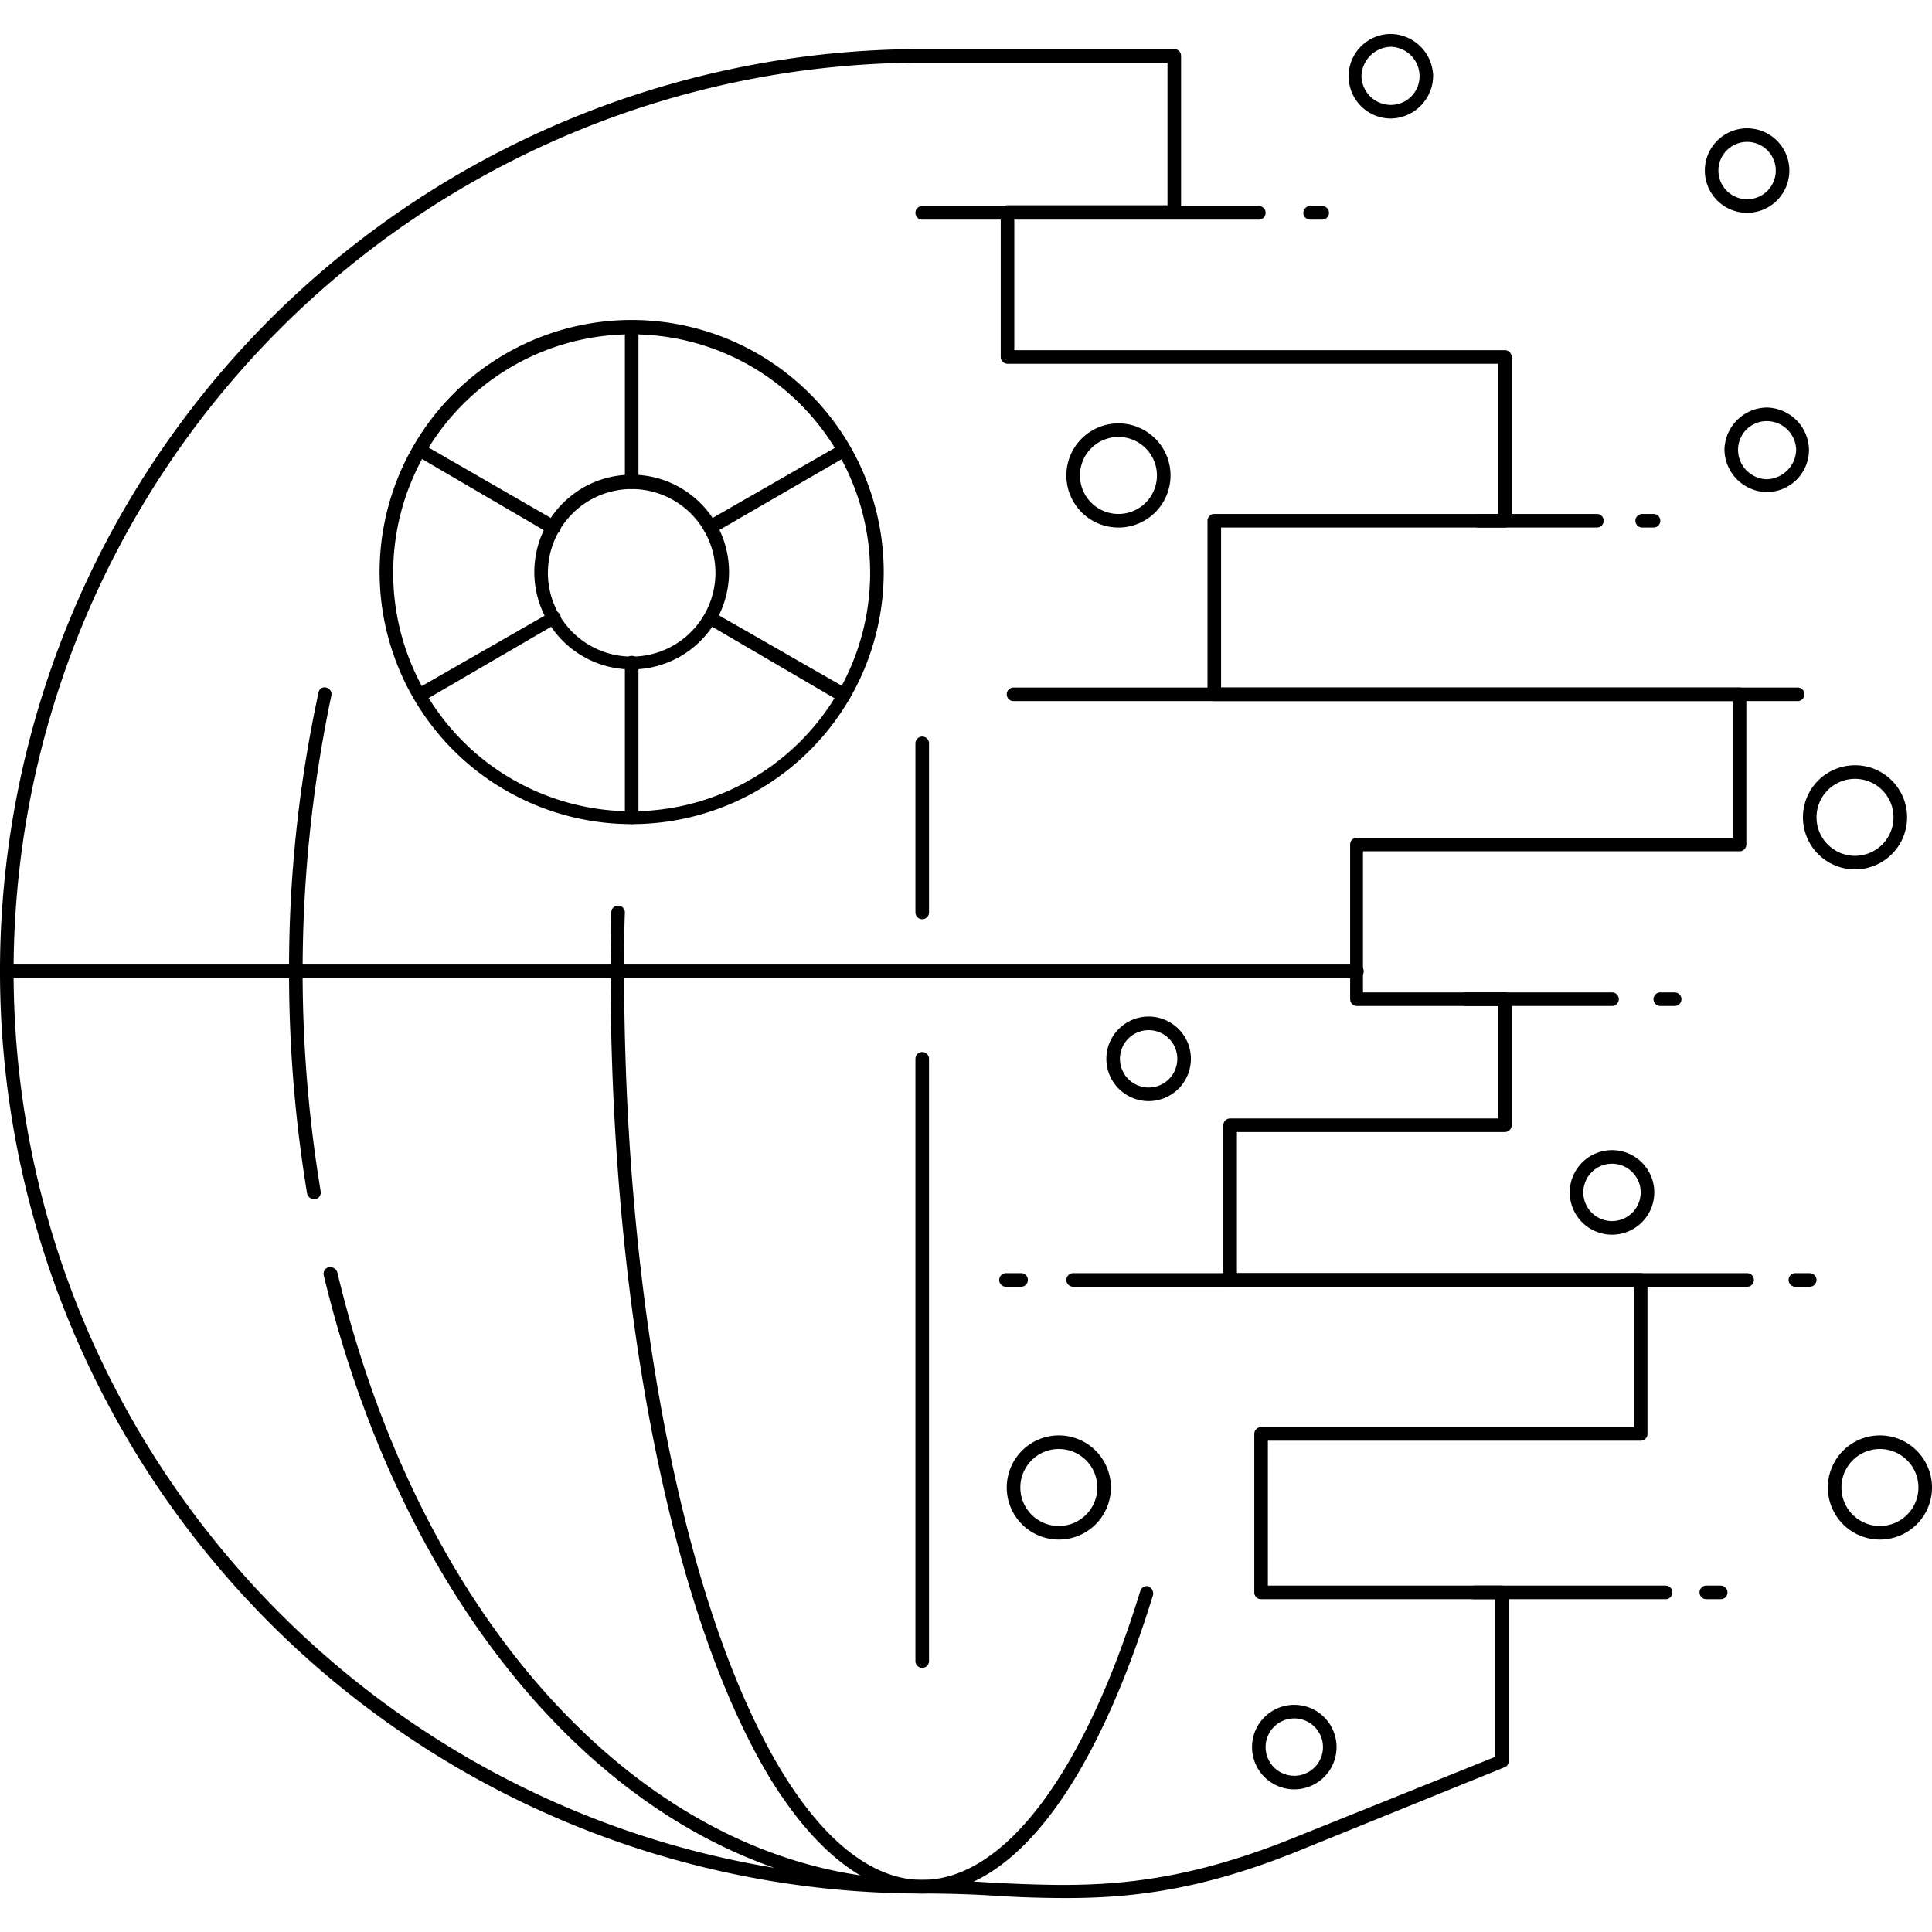 <svg xmlns="http://www.w3.org/2000/svg" width="256" height="256" viewBox="0 0 256 256"><path d="M141.3 251.5c-3.2 0-6.3-.1-9.4-.3s-6.3-.3-9.7-.3a122.2 122.2 0 0 1 0-244.4h33.4a.9.9 0 0 1 .9.9v20.7a.9.9 0 0 1-.9.9h-21.2v17.4h65a.9.9 0 0 1 .9.9V69a.9.9 0 0 1-.9.9h-37.6v21.2h68.7a.9.9 0 0 1 .9.9v19.9a.9.9 0 0 1-.9.9h-49.9v18.7h18.8a.9.9 0 0 1 .9.9v16.7a.9.9 0 0 1-.9.9h-35.5v18.7h53.5a.9.9 0 0 1 .9.9V190a.9.9 0 0 1-.9.9H168v19.2h31a.9.9 0 0 1 .9.9v22.4a.8.8 0 0 1-.6.8l-27.6 11.2c-12.7 5.1-21.9 6.1-30.4 6.1zm-97.5-83.6a1 1 0 0 1 .9.7c11.5 48.2 42.7 80.5 77.5 80.5 3.4 0 6.7.2 9.8.4 11.3.5 22 1 39-5.8l27.1-10.9v-20.9h-31a.9.9 0 0 1-.9-.9v-21a.9.9 0 0 1 .9-.9h49.4v-18.6H163a.9.9 0 0 1-.9-.9v-20.5a.9.9 0 0 1 .9-.9h35.5v-14.9h-18.7a.9.9 0 0 1-.9-.9v-20.5a.9.9 0 0 1 .9-.9h49.8V92.9h-68.7a.9.9 0 0 1-.9-.9V69a.9.9 0 0 1 .9-.9h37.6V48.2h-65a.9.9 0 0 1-.9-.9V28.1a.9.9 0 0 1 .9-.9h21.2V8.3h-32.5A120.5 120.5 0 0 0 1.8 128.7c0 59.7 43.7 109.4 100.8 118.8-27.3-9.5-50.1-38.7-59.7-78.5a.9.9 0 0 1 .7-1.1z"/><path d="M41.6 158.9a1 1 0 0 1-.9-.7 179.8 179.8 0 0 1-2.4-29.5 173.1 173.1 0 0 1 3.9-36.9.8.8 0 0 1 1-.7.9.9 0 0 1 .7 1.1 177.9 177.9 0 0 0-1.4 65.7.9.9 0 0 1-.7 1zm80.6 92c-7 0-13.9-5.2-20-15-13.1-21.4-21.3-62.5-21.3-107.2 0-2.6.1-5.2.1-7.8a.9.9 0 0 1 1.8 0c-.1 2.6-.1 5.2-.1 7.8 0 44.4 8.1 85.1 21 106.2 5.7 9.3 12.1 14.2 18.5 14.2 10.8 0 21.4-13.9 28.9-38.3a.9.9 0 0 1 1.1-.6 1.1 1.1 0 0 1 .6 1.1c-7.9 25.6-18.7 39.6-30.6 39.6z"/><path d="M179.8 129.6H.9a.9.9 0 1 1 0-1.8h178.9a.9.9 0 0 1 0 1.8zm-96.1-20.4a33.4 33.4 0 1 1 33.4-33.3 33.4 33.4 0 0 1-33.4 33.3zm0-64.9a31.6 31.6 0 1 0 31.6 31.6 31.6 31.6 0 0 0-31.6-31.6z"/><path d="M83.7 88.7a12.9 12.9 0 1 1 12.9-12.8 12.9 12.9 0 0 1-12.9 12.8zm0-23.9a11.1 11.1 0 1 0 11.1 11.1 11.1 11.1 0 0 0-11.1-11.1zM122.2 221a.9.9 0 0 1-.9-.9v-79.8a.9.9 0 1 1 1.8 0v79.8a.9.9 0 0 1-.9.9zm0-99.2a.9.9 0 0 1-.9-.9V98.5a.9.9 0 0 1 1.8 0v22.4a.9.9 0 0 1-.9.9zm44.6-92.7h-44.6a.9.9 0 1 1 0-1.8h44.6a.9.9 0 1 1 0 1.8zm44.8 40.8h-15.7a.9.9 0 1 1 0-1.8h15.7a.9.9 0 1 1 0 1.8zm26.6 23H134.3a.9.9 0 0 1 0-1.8h103.9a.9.9 0 0 1 0 1.8zm-24.6 40.4h-19.4a.9.9 0 0 1 0-1.8h19.4a.9.9 0 0 1 0 1.8zm17.9 37.2h-89.3a.9.9 0 0 1 0-1.8h89.3a.9.9 0 0 1 0 1.8z"/><path d="M83.7 64.8a.9.9 0 0 1-.9-.9V43.4a.9.9 0 0 1 1.8 0v20.5a.9.9 0 0 1-.9.9zm-10.3 6H73L55.2 60.4a.9.9 0 0 1 .9-1.5l17.7 10.2a.9.9 0 0 1 .4 1.2 1 1 0 0 1-.8.5zM55.6 93a.8.8 0 0 1-.7-.5.8.8 0 0 1 .3-1.2L73 81.1a.9.9 0 0 1 1.2.3.9.9 0 0 1-.4 1.2L56.1 92.9zm28.1 16.2a.9.9 0 0 1-.9-.9V87.8a.9.9 0 0 1 1.8 0v20.5a.9.9 0 0 1-.9.9zM111.8 93h-.4L93.6 82.6a.9.9 0 0 1 .9-1.5l17.8 10.2a.9.9 0 0 1 .3 1.2 1 1 0 0 1-.8.5zM94.1 70.8a1 1 0 0 1-.8-.5.9.9 0 0 1 .3-1.2l17.8-10.2a.8.8 0 0 1 1.2.3.9.9 0 0 1-.3 1.2L94.5 70.7zm126.6 141.1h-25.4a.9.9 0 0 1 0-1.8h25.4a.9.9 0 0 1 0 1.8zm-1.6-142h-1.5a.9.9 0 1 1 0-1.8h1.5a.9.9 0 1 1 0 1.8zm-43.9-40.8h-1.6a.9.9 0 0 1 0-1.8h1.6a.9.9 0 1 1 0 1.8zm46.7 104.2H220a.9.9 0 0 1 0-1.8h1.9a.9.9 0 0 1 0 1.8zm-86.6 37.2h-2a.9.9 0 0 1 0-1.8h2a.9.9 0 1 1 0 1.8zm92.7 41.4h-1.9a.9.9 0 1 1 0-1.8h1.9a.9.9 0 0 1 0 1.8zm11.8-41.4h-1.9a.9.9 0 0 1 0-1.8h1.9a.9.9 0 1 1 0 1.8zM184.3 15.7a5.6 5.6 0 0 1 0-11.2 5.7 5.7 0 0 1 5.6 5.6 5.7 5.7 0 0 1-5.6 5.6zm0-9.5a4 4 0 0 0-3.9 3.9 3.9 3.9 0 0 0 3.9 3.8 3.8 3.8 0 0 0 3.8-3.8 3.9 3.9 0 0 0-3.8-3.9zm49.8 59a5.7 5.7 0 0 1-5.6-5.6 5.7 5.7 0 0 1 5.6-5.6 5.7 5.7 0 0 1 5.6 5.6 5.6 5.6 0 0 1-5.6 5.6zm0-9.4a3.8 3.8 0 0 0-3.8 3.8 3.9 3.9 0 0 0 3.8 3.9 4 4 0 0 0 3.9-3.9 3.9 3.9 0 0 0-3.9-3.8zm-20.5 107.8a5.6 5.6 0 1 1 5.6-5.6 5.6 5.6 0 0 1-5.6 5.6zm0-9.4a3.8 3.8 0 1 0 3.8 3.8 3.8 3.8 0 0 0-3.8-3.8zm-42.1 82.9a5.6 5.6 0 1 1 5.6-5.6 5.6 5.6 0 0 1-5.6 5.6zm0-9.4a3.8 3.8 0 1 0 3.8 3.8 3.8 3.8 0 0 0-3.8-3.8zm-19.3-81.8a5.6 5.6 0 1 1 5.6-5.6 5.6 5.6 0 0 1-5.6 5.6zm0-9.4a3.8 3.8 0 1 0 3.8 3.8 3.8 3.8 0 0 0-3.8-3.8zm79.3-108.3a5.6 5.6 0 1 1 5.6-5.6 5.6 5.6 0 0 1-5.6 5.6zm0-9.4a3.8 3.8 0 1 0 3.8 3.8 3.8 3.8 0 0 0-3.8-3.8zm-83.3 51.1a6.9 6.9 0 1 1 6.9-6.9 6.9 6.9 0 0 1-6.9 6.9zm0-12a5.1 5.1 0 0 0-5.1 5.1 5.1 5.1 0 0 0 10.2 0 5.1 5.1 0 0 0-5.1-5.1zm97.6 57.3a6.9 6.9 0 1 1 6.9-6.9 6.9 6.9 0 0 1-6.9 6.9zm0-12a5.1 5.1 0 1 0 5.1 5.1 5.1 5.1 0 0 0-5.1-5.1zm3.3 100.8a6.9 6.9 0 1 1 6.9-6.9 6.9 6.9 0 0 1-6.9 6.9zm0-12a5.1 5.1 0 1 0 5.1 5.1 5.1 5.1 0 0 0-5.1-5.1zm-108.8 12a6.9 6.9 0 1 1 6.9-6.9 6.9 6.9 0 0 1-6.9 6.9zm0-12a5.1 5.1 0 1 0 5.1 5.1 5.1 5.1 0 0 0-5.1-5.1z"/></svg>